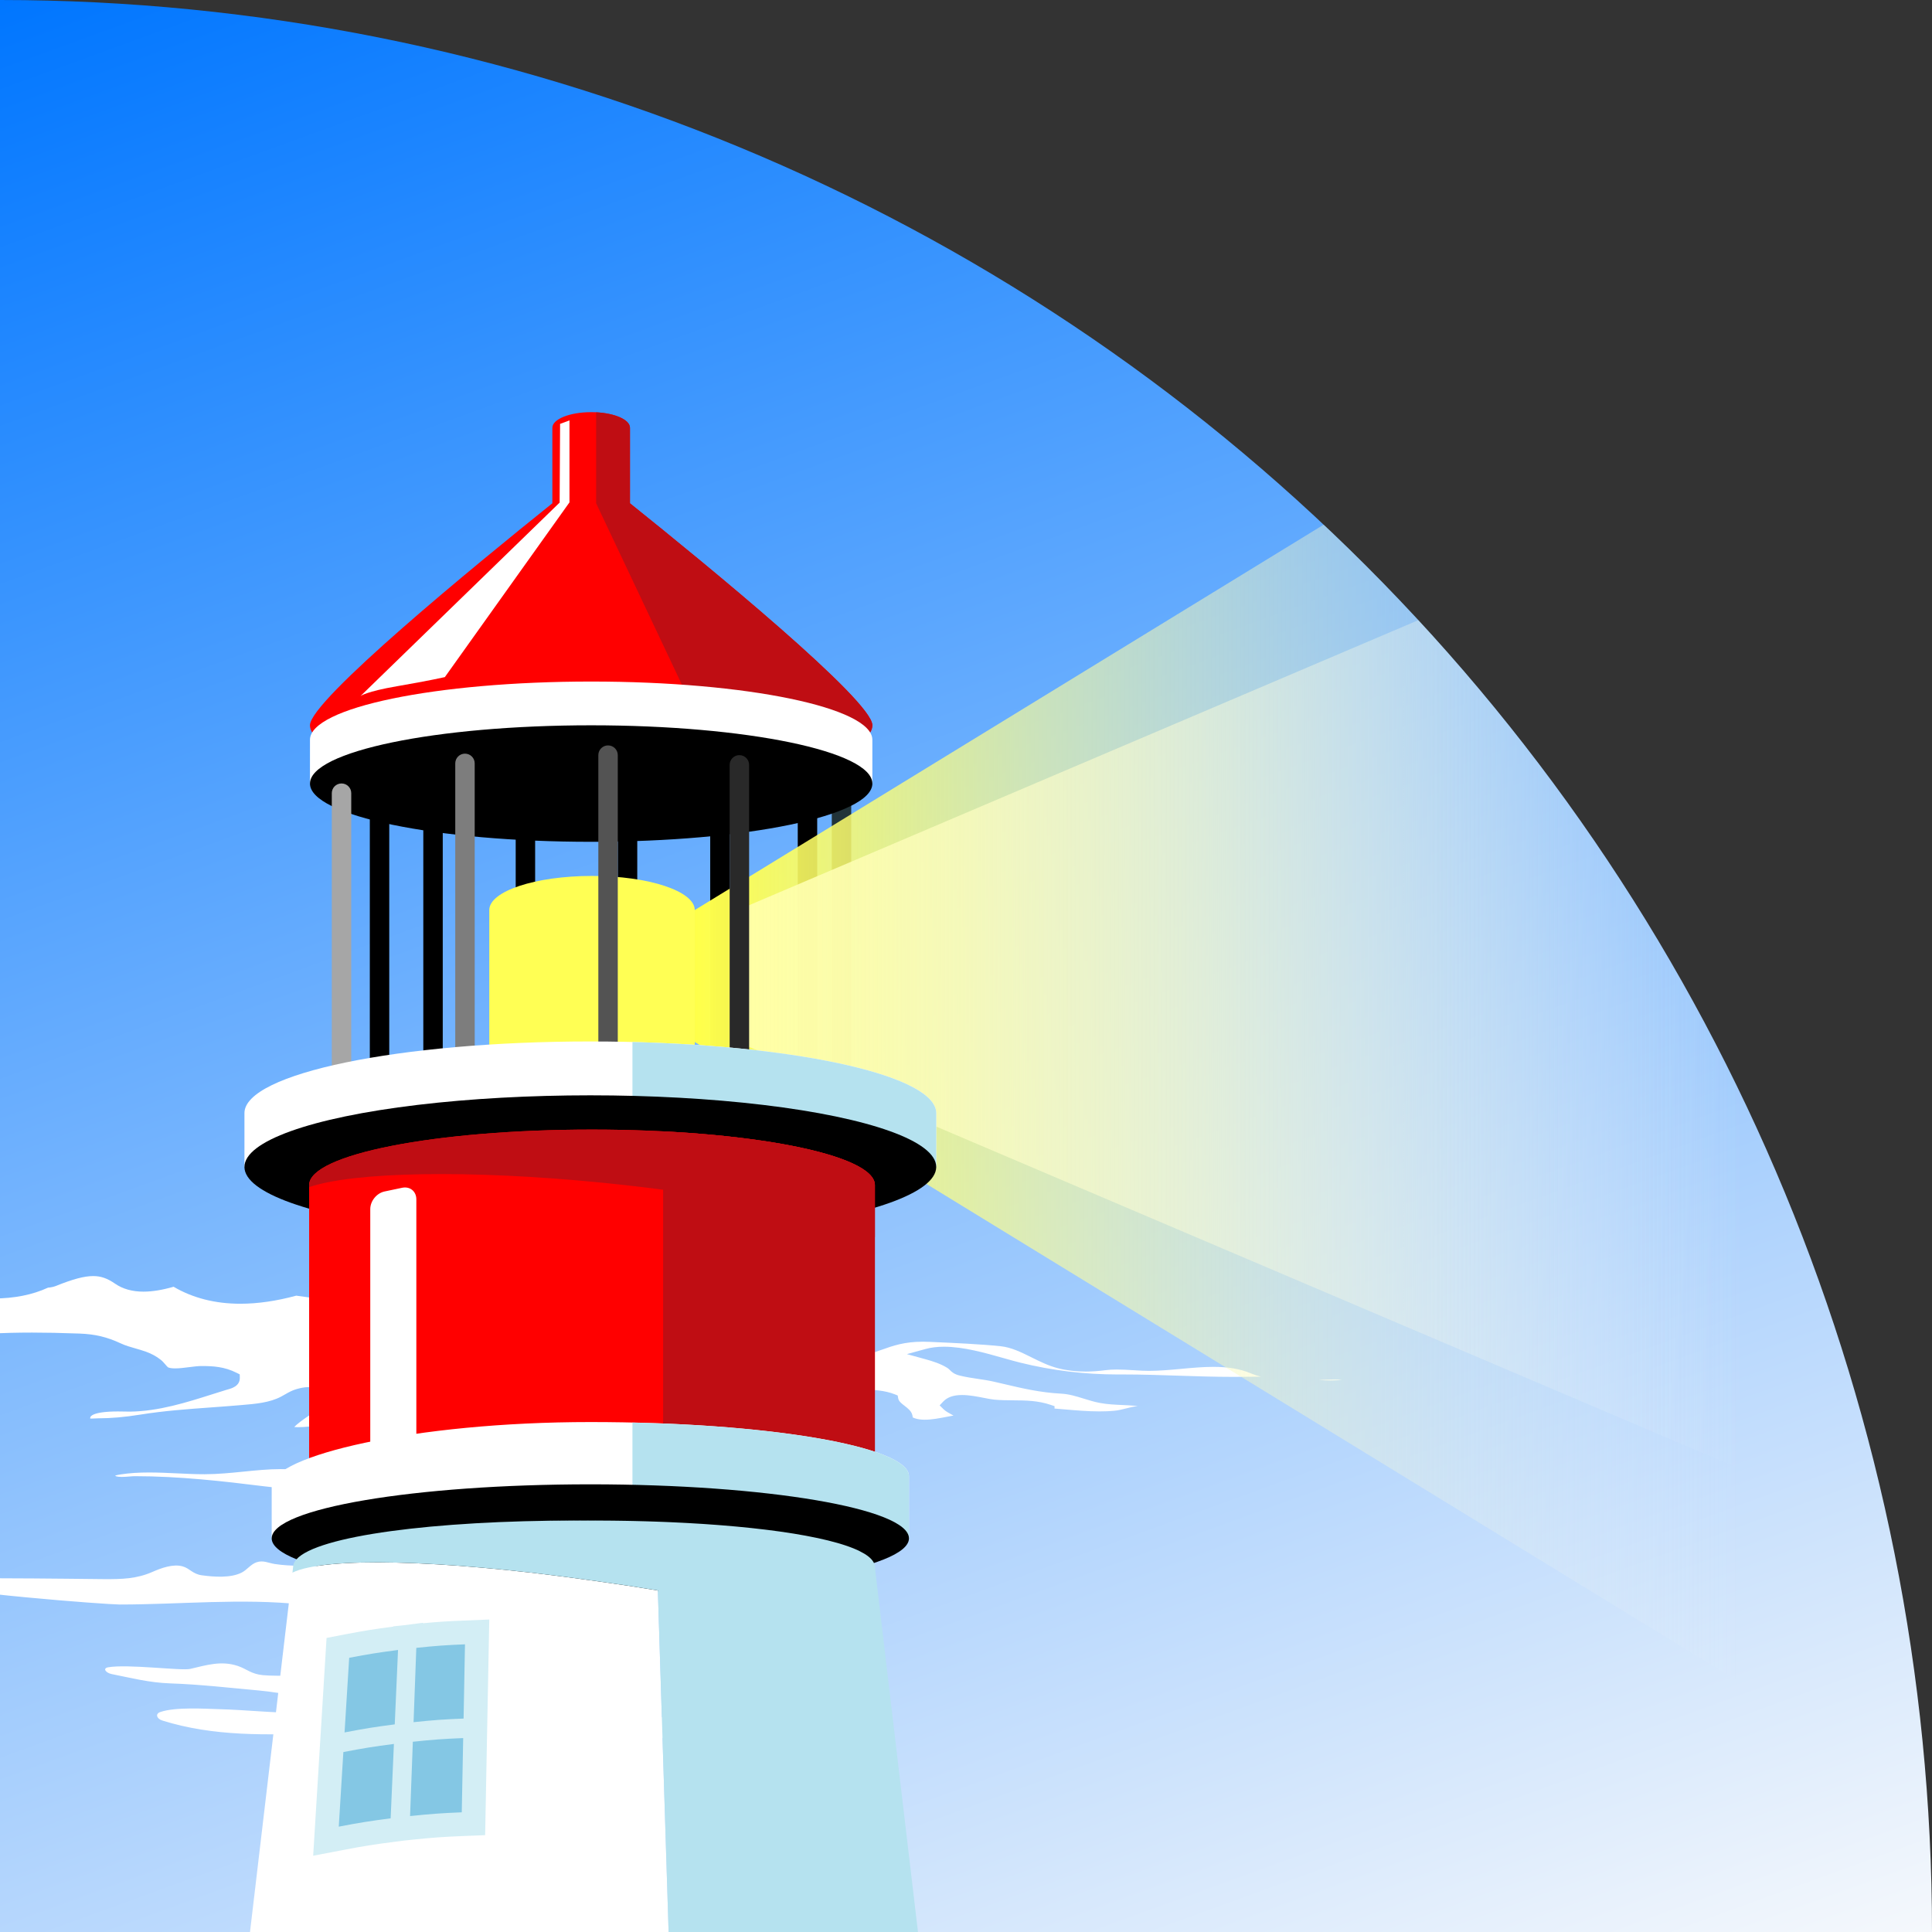 <?xml version="1.0" encoding="utf-8"?>
<!-- Generator: Adobe Illustrator 21.0.0, SVG Export Plug-In . SVG Version: 6.00 Build 0)  -->
<svg version="1.1" id="Layer_1" xmlns="http://www.w3.org/2000/svg" xmlns:xlink="http://www.w3.org/1999/xlink" x="0px" y="0px"
	 viewBox="176.034 184.785 255.118 255.118" enable-background="new 176.034 184.785 255.118 255.118" xml:space="preserve">
<rect x="176.034" y="184.785" width="255.118" height="255.118" fill="#333333" stroke="none"/>
<g>
	<defs>
		<path id="SVGID_1_" d="M176.034,439.903V184.785c67.636,0,132.57,26.897,180.396,74.722s74.722,112.76,74.722,180.396H176.034z"/>
	</defs>
	<clipPath id="SVGID_2_">
		<use xlink:href="#SVGID_1_"  overflow="visible"/>
	</clipPath>
	<linearGradient id="SVGID_3_" gradientUnits="userSpaceOnUse" x1="213.904" y1="171.001" x2="325.74" y2="478.27">
		<stop  offset="0" style="stop-color:#0076FF"/>
		<stop  offset="0.631" style="stop-color:#9ECAFD"/>
		<stop  offset="1" style="stop-color:#F5F8FC"/>
	</linearGradient>
	<path clip-path="url(#SVGID_2_)" fill="url(#SVGID_3_)" d="M176.034,439.903V184.785c67.636,0,132.57,26.897,180.396,74.722
		s74.722,112.76,74.722,180.396H176.034z"/>
	<path clip-path="url(#SVGID_2_)" fill="#FFFFFF" d="M139.545,377.755c-2.276,0.894-4.063,2.217-6.602,2.311
		c-1.578,0.058-3.392-0.053-4.969-0.251c-1.675-0.212-2.513-1.733-3.945-2.452c-2.248-1.131-4.642-0.719-6.992-1.192
		c-0.997-0.201-1.429-0.938-2.198-1.542c-1.042-0.82-2.175-0.771-3.436-0.77c-0.551,0.001-1.137,0.054-1.684,0.002
		c-0.697-0.065-1.393-0.47-2.086-0.486c-1.296-0.031-2.329,1.39-3.636,1.674c-0.842,0.186-1.726-0.005-2.564,0.161
		c-0.863,0.169-1.748,0.482-2.625,0.655c-1.629,0.32-3.221,0.541-4.891,0.539c-2.041-0.004-1.871-1.66-1.828-3.235
		c-1.122-0.574-2.258-0.536-3.409-0.952c-0.714-0.261-1.383-0.608-2.129-0.839c-1.35-0.416-5.085-0.408-5.428-2.349
		c2.058-0.901,4.487-0.428,6.668-0.894c1.253-0.266,3.221-0.685,4.471-0.265c0.555,0.186,1.106,0.707,1.616,1.002
		c0.941,0.547,1.829,0.839,2.887,1.069c2.031,0.444,3.859,0.735,5.951,0.735c2.662,0,5.23,0.444,7.872,0.623
		c2.048,0.139,4.007-0.437,5.998-0.629c1.096-0.107,1.445,0.78,2.485,1.021c1.722,0.402,3.54-0.068,5.141,0.889
		c-0.203,1.059-1.629,0.46-2.254,0.882c2.107,0.779,4.35,0.88,6.588,1.372c3.15,0.694,0.241,0.601,1.308,1.95
		c0.406,0.513,2.308,0.38,2.916,0.338c0.662-0.046,1.151-0.334,1.77-0.481c1.516-0.361,4.754-0.77,5.813,0.638
		c-0.084,0.142-0.188,0.123-0.332,0.155L139.545,377.755z"/>
	<path clip-path="url(#SVGID_2_)" fill="#FFFFFF" d="M243.955,384.396c-0.747,0-1.494-0.02-2.229-0.039
		c-0.122-0.003-0.243-0.006-0.364-0.01c1.242-0.41,2.265-1.139,2.742-2.434l0.201-0.546l-0.496-0.304
		c-0.755-0.462-1.94-0.576-2.892-0.669c-0.184-0.018-0.356-0.034-0.509-0.053c-0.345-0.041-0.727-0.062-1.166-0.062
		c-0.393,0-0.79,0.016-1.184,0.032c-0.369,0.015-0.735,0.029-1.092,0.029c-0.82-0.001-1.617-0.009-2.42-0.018
		c-0.897-0.009-1.801-0.019-2.705-0.019c-2.234,0-3.915,0.06-5.448,0.191c-1.09,0.092-2.169,0.288-3.212,0.478
		c-1.301,0.236-2.646,0.48-3.999,0.518c-0.447,0.012-0.89,0.019-1.332,0.019c-2.184,0-4.436-0.148-6.885-0.454
		c-5.46-0.679-11.28-1.342-17.136-1.342c-0.179,0-0.421,0.02-0.695,0.042c-0.311,0.025-0.669,0.056-1.015,0.056
		c-0.724,0-0.874-0.143-0.875-0.145c0.058-0.085,0.506-0.152,0.698-0.181l0.1-0.016c1.075-0.164,2.278-0.244,3.675-0.244
		c1.214,0,2.461,0.059,3.667,0.115c1.206,0.058,2.452,0.116,3.666,0.116c1.764-0.003,3.476-0.176,5.132-0.343
		c1.623-0.163,3.301-0.333,4.935-0.333c1.147,0,2.178,0.082,3.149,0.251c2.986,0.52,5.742,0.772,8.423,0.772
		c0.523,0,1.047-0.01,1.573-0.03c1.809-0.069,3.625-0.101,5.439-0.132c2.198-0.037,4.471-0.076,6.697-0.186
		c2.025-0.102,4.748-0.996,5.943-2.718l0.351-0.506l-0.451-0.418c-0.473-0.438-1.13-0.498-1.71-0.498
		c-0.135,0-0.729,0.013-0.729,0.013c-0.081,0-0.158-0.001-0.229-0.007c-0.912-0.074-1.827-0.096-2.725-0.104
		c0.074-0.01,0.147-0.021,0.221-0.032c1.97-0.304,3.861-0.958,5.69-1.591c0.649-0.225,1.298-0.449,1.95-0.658
		c1.38-0.442,3.688-1.183,4.11-3.751c0.118-0.715-0.018-1.308-0.402-1.76c-0.642-0.755-1.763-0.843-2.551-0.843
		c-0.388,0-0.771,0.025-1.102,0.047c-2.685,0.177-5.047,1.079-7.699,2.93l-0.127,0.089c-0.956,0.668-1.859,1.299-2.8,1.299
		c-0.287,0-0.566-0.058-0.854-0.176c-0.383-0.156-0.705-0.316-1-0.463c-0.722-0.358-1.403-0.696-2.397-0.696
		c-0.295,0-0.604,0.028-0.941,0.088c-1.667,0.295-3.261,0.847-4.802,1.38c-0.624,0.217-1.249,0.433-1.877,0.632l-0.201,0.063
		c-2.173,0.69-4.225,1.342-6.475,1.343c-0.164,0-0.433,0.021-0.755,0.047c-0.427,0.035-0.959,0.08-1.445,0.08
		c-0.213,0-0.376-0.01-0.501-0.022c0.411-0.451,1.189-0.99,1.741-1.372c0.379-0.263,0.725-0.504,0.97-0.708
		c0.117-0.098,0.235-0.184,0.345-0.265c0.4-0.296,0.854-0.63,0.896-1.21c0.042-0.578-0.383-0.998-0.522-1.137
		c-0.387-0.383-0.919-0.576-1.58-0.576c-0.538,0-1.064,0.126-1.509,0.249c-0.616,0.17-1.096,0.446-1.56,0.713
		c-0.166,0.095-0.334,0.192-0.516,0.288c-1.523,0.807-3.386,0.962-5.187,1.112l-0.401,0.034c-1.259,0.108-2.505,0.199-3.745,0.288
		c-3.017,0.218-6.136,0.443-9.238,0.941c-2.139,0.339-3.855,0.49-5.563,0.491c-0.162,0-0.331,0.01-0.498,0.02
		c-0.136,0.008-0.271,0.016-0.397,0.016c-0.084,0-0.144-0.004-0.185-0.009c0-0.037,0.004-0.087,0.015-0.154
		c0.013-0.079,0.22-0.778,3.659-0.778c0.376,0,0.725,0.008,1.018,0.014c0.222,0.005,0.414,0.009,0.564,0.009
		c3.809-0.051,7.427-1.199,10.925-2.31c0.603-0.19,1.202-0.381,1.8-0.564l0.181-0.052c0.53-0.146,1.632-0.45,1.599-1.574
		l-0.013-0.421l-0.376-0.189c-1.661-0.841-3.164-0.911-4.685-0.911c-0.457,0-1.01,0.071-1.596,0.146
		c-0.636,0.081-1.294,0.166-1.866,0.166c-0.424,0-0.743-0.047-0.947-0.14c-0.059-0.039-0.237-0.245-0.355-0.382
		c-0.184-0.213-0.374-0.433-0.589-0.604c-0.563-0.449-1.222-0.812-1.956-1.076c-0.464-0.167-0.927-0.3-1.388-0.431
		c-0.68-0.194-1.321-0.377-1.958-0.673c-1.809-0.843-3.387-1.218-5.447-1.294c-2.448-0.088-4.438-0.129-6.265-0.129
		c-1.939,0-3.718,0.046-5.439,0.14c-0.753,0.042-1.497,0.118-2.239,0.194c-1.089,0.111-2.117,0.217-3.176,0.217
		c-0.614-0.001-1.318-0.085-2-0.166c-0.442-0.053-0.868-0.104-1.236-0.13l-0.251-0.018l-0.193,0.135
		c-0.372-0.093-0.759-0.141-1.155-0.141c-1.313,0-2.57,0.504-3.785,0.991c-1.129,0.453-2.197,0.88-3.231,0.892
		c-0.822,0.01-1.648,0.018-2.476,0.018c-2.715,0-5.903-0.084-8.957-0.707c-1.796-0.366-3.75-0.536-6.148-0.536
		c-1.501,0-3.027,0.065-4.502,0.13c-1.457,0.063-2.962,0.128-4.426,0.128c-0.921,0-1.75-0.025-2.532-0.077
		c-0.817-0.054-1.621-0.505-2.472-0.983c-0.821-0.461-1.671-0.938-2.623-1.104c-0.559-0.097-1.167-0.144-1.859-0.144
		c-0.806,0-1.622,0.063-2.412,0.125c-0.779,0.061-1.516,0.117-2.232,0.117l-10.393,0.004c-0.574,0-2.099,0-2.605-0.545
		c-0.035-0.037-0.074-0.086-0.106-0.153c0.365-0.052,0.768-0.076,1.228-0.076c0.565,0,1.138,0.036,1.709,0.072
		c0.599,0.038,1.195,0.075,1.781,0.075c0.363,0,0.722-0.014,1.074-0.05c1.812-0.187,3.631-0.211,5.171-0.211
		c0.364,0,0.732-0.009,1.1-0.018c0.358-0.009,0.718-0.017,1.077-0.017c0.323,0,0.646,0.007,0.965,0.027
		c0.221,0.015,0.444,0.056,0.668,0.096c0.341,0.061,0.693,0.123,1.067,0.123c0.157,0,0.313-0.012,0.468-0.037
		c0.706-0.113,1.345-0.438,1.964-0.753c0.496-0.252,0.964-0.49,1.418-0.596c0.624-0.146,1.337-0.213,2.246-0.213
		c0.66,0,1.328,0.035,1.98,0.069c0.502,0.026,0.995,0.052,1.47,0.063c0.759,0.015,1.13,0.192,1.803,0.515
		c0.15,0.072,0.311,0.148,0.486,0.229c1.549,0.704,3.105,0.813,4.424,0.825c0.469,0.005,0.939,0.008,1.412,0.008
		c2.777,0,5-0.104,6.997-0.328c0.107-0.012,0.22-0.017,0.337-0.017c0.278,0,0.578,0.024,0.882,0.048
		c0.353,0.027,0.711,0.055,1.054,0.055c0.479,0,1.182-0.045,1.755-0.431c0.003-0.002,0.006-0.004,0.01-0.007
		c0.993,0.158,1.992,0.238,2.975,0.238c1.764,0,3.537-0.258,5.269-0.765c2.451-0.716,4.819-2.008,7.044-3.843
		c4.606,1.384,8.278,2.029,11.532,2.029c2.721-0.001,5.14-0.481,7.192-1.429c0.4-0.033,0.755-0.11,1.057-0.23
		c2.225-0.9,3.738-1.301,4.911-1.301c1.019,0,1.858,0.292,2.897,1.009c1.006,0.695,2.265,1.048,3.739,1.048
		c1.168-0.001,2.474-0.212,3.981-0.646c2.53,1.489,5.495,2.244,8.82,2.244c2.291,0,4.772-0.359,7.377-1.068
		c1.138,0.162,2.277,0.316,3.417,0.458c0.915,1.258,2.104,2.039,3.457,2.267c1.091,0.186,2.184,0.385,3.279,0.585
		c4.195,0.768,8.533,1.561,12.872,1.561c1.004,0,1.991-0.043,2.933-0.128c3.202-0.288,5.839-0.993,8.057-2.153
		c2.197-0.146,4.752-0.355,7.268-0.777c3.417,1.8,7.335,2.712,11.65,2.712c2.063,0,4.226-0.212,6.43-0.629
		c0.496-0.093,0.99-0.2,1.482-0.316c0.825,0.438,1.854,1.006,2.873,1.658c0.23,0.146,0.472,0.279,0.724,0.396
		c-0.139,0.259-0.293,0.5-0.463,0.719l-0.896,1.085l1.154,0.275c2.249,0.38,5.258,0.765,6.657,0.765c0.099,0,0.19-0.002,0.271-0.006
		c2.796-0.136,4.466-0.73,6.082-1.306c1.567-0.559,3.048-1.086,5.512-1.086c0.269,0,0.548,0.007,0.84,0.02l0.383,0.017
		c2.826,0.126,6.344,0.281,9.024,0.559c1.413,0.146,2.718,0.793,4.098,1.478c1.093,0.542,2.222,1.103,3.446,1.421
		c1.164,0.302,2.37,0.447,3.688,0.447c0.852,0,1.727-0.061,2.678-0.187c0.421-0.055,0.889-0.082,1.432-0.082
		c0.706,0,1.461,0.046,2.191,0.091c0.397,0.025,0.796,0.05,1.191,0.067c0.291,0.013,0.584,0.02,0.88,0.02
		c1.384,0,2.833-0.134,4.233-0.263c1.409-0.13,2.866-0.265,4.264-0.265c1.946,0,3.481,0.259,4.83,0.814
		c0.484,0.199,0.963,0.358,1.437,0.484c-0.559,0.001-1.118,0.007-1.677,0.012c-0.672,0.007-1.344,0.013-2.015,0.013
		c-2.396,0-4.834-0.081-7.191-0.159c-2.371-0.079-4.822-0.161-7.247-0.161l-0.674,0.002c-4.475,0-8.724-0.513-12.988-1.567
		c-0.664-0.164-1.399-0.373-2.18-0.594c-2.486-0.705-5.304-1.504-7.873-1.504c-0.885,0-1.695,0.099-2.407,0.294l-2.488,0.683
		l2.488,0.685c0.847,0.232,1.932,0.569,2.817,1.113c0.165,0.101,0.254,0.189,0.366,0.303c0.311,0.311,0.608,0.563,1.365,0.747
		c0.792,0.192,1.587,0.311,2.356,0.425c0.7,0.104,1.425,0.211,2.129,0.373l1.296,0.302c2.46,0.579,4.784,1.125,7.539,1.272
		c1.06,0.056,2,0.348,2.996,0.657c0.688,0.213,1.399,0.434,2.163,0.576c0.966,0.18,1.99,0.227,2.98,0.272
		c0.524,0.023,1.041,0.047,1.532,0.091c0.152,0.014,0.306,0.027,0.458,0.04c-0.549,0.068-1.06,0.196-1.556,0.32
		c-0.527,0.133-1.026,0.258-1.54,0.304c-0.611,0.057-1.249,0.084-1.951,0.084c-1.553,0-3.153-0.139-4.701-0.272
		c-0.416-0.036-0.83-0.071-1.241-0.104l0.005-0.313l-0.487-0.167c-1.703-0.582-3.358-0.595-4.959-0.606
		c-0.818-0.006-1.665-0.012-2.521-0.093c-0.362-0.035-0.847-0.13-1.358-0.229c-0.908-0.178-1.937-0.379-2.891-0.379
		c-1.123,0-1.936,0.282-2.485,0.862l-0.476,0.502l0.49,0.487c0.3,0.299,0.705,0.517,1.098,0.728
		c0.071,0.038,0.155,0.083,0.243,0.132c-0.291,0.052-0.589,0.109-0.894,0.168c-0.977,0.188-1.986,0.383-2.894,0.383
		c-0.505,0-0.93-0.06-1.299-0.182c-0.237-0.079-0.301-0.132-0.303-0.134c-0.008-0.227-0.068-0.584-0.426-0.965
		c-0.195-0.209-0.425-0.386-0.647-0.556c-0.475-0.363-0.768-0.611-0.837-0.982l-0.071-0.384l-0.363-0.145
		c-1.379-0.549-2.879-0.603-4.33-0.654c-1.773-0.063-3.447-0.123-4.795-1.043c-1.378-0.942-2.571-1.68-4.315-1.884
		c-0.474-0.056-1.416-0.15-2.384-0.15c-1.668,0-2.751,0.274-3.31,0.84c-0.292,0.294-0.443,0.666-0.439,1.075l0.005,0.479
		l0.447,0.173c0.683,0.266,1.447,0.288,2.171,0.288l0.409-0.001c0.353,0,0.697,0.005,1.012,0.042c-0.245,0.07-0.523,0.099-1,0.123
		c-0.225,0.012-0.484,0.03-0.77,0.051c-0.646,0.045-1.452,0.103-2.238,0.103c-1.447,0-2.432-0.193-2.928-0.574
		c-0.466-0.358-0.562-1.35-0.222-2.305l0.814-1.617l-1.727,0.705c-0.113,0.037-0.173,0.058-0.233,0.083
		c-0.75,0.299-1.532,0.534-2.36,0.783c-1.271,0.382-2.586,0.777-3.82,1.445l-0.611,0.331c-1.195,0.649-2.392,1.3-3.61,1.913
		l-0.422,0.207c-1.873,0.91-3.726,1.918-4.002,3.346c-0.104,0.539-0.017,1.014,0.26,1.413c0.591,0.851,1.834,1.059,3.149,1.279
		c0.58,0.097,1.242,0.208,1.752,0.382c-0.22,0.029-0.484,0.047-0.804,0.047c-0.539,0-1.116-0.048-1.625-0.09
		c-0.451-0.037-0.86-0.07-1.182-0.07h-6.9c-0.357,0-0.728-0.022-1.101-0.044c-0.408-0.024-0.819-0.049-1.223-0.049
		c-1.039,0-2.357,0.142-3.345,1.24c-0.928,1.03-1.163,1.728-1.096,3.243l0.029,0.649l0.649,0.027
		c0.311,0.013,0.634,0.081,0.976,0.153c0.437,0.091,0.888,0.186,1.383,0.186c0.176,0,0.354-0.012,0.535-0.04
		c0.614-0.094,1.182-0.242,1.731-0.387c0.819-0.215,1.593-0.417,2.453-0.422c0.233-0.001,0.586-0.034,0.99-0.073
		c0.506-0.05,1.081-0.105,1.578-0.105c0.423,0,0.632,0.042,0.725,0.07c-0.114,0.245-0.23,0.609-0.101,1.066
		c0.131,0.458,0.563,1.228,1.986,1.228c0.863,0,1.88-0.27,2.697-0.486c0.406-0.107,0.867-0.229,1.034-0.235
		c0.412-0.014,0.825-0.019,1.239-0.019c0.44,0,0.882,0.006,1.321,0.011c0,0,0.393,0.005,0.397,0.005
		c0.268,0,0.528-0.014,0.815-0.029c0.33-0.017,0.697-0.037,1.056-0.037c0.859,0,1.109,0.123,1.165,0.161
		c0.124,0.082,0.124,0.082,0.172,0.246c0.07,0.239,0.175,0.6,0.605,0.994c0.177,0.161,0.396,0.291,0.672,0.391l-5.296-0.004
		l-2.932,0.004c-1.008,0-1.992-0.075-2.943-0.149c-0.966-0.074-1.964-0.151-2.953-0.151c-1.562,0-2.844,0.193-4.037,0.61
		C247.585,384.316,245.537,384.396,243.955,384.396z M275.575,384.161c-0.255,0-0.522-0.026-0.741-0.047l-0.17-0.016
		c-0.568-0.049-1.129-0.19-1.723-0.339c-0.178-0.045-0.358-0.09-0.541-0.133c0.11,0.005,0.233,0.01,0.366,0.015
		c0.657,0.025,2.26,0.087,2.854,0.52C275.605,384.161,275.59,384.161,275.575,384.161z M351.747,367.074
		c-0.524,0-1.057-0.023-1.564-0.06c0.023-0.001,0.047-0.002,0.07-0.003c0.645-0.028,1.302-0.058,1.953-0.058
		c0.377,0,0.728,0.011,1.056,0.032C352.86,367.04,352.363,367.074,351.747,367.074L351.747,367.074z"/>
	<path clip-path="url(#SVGID_2_)" fill="#FFFFFF" d="M259.973,401.363c-1.52-0.108-10.182-0.19-11.638,0.202
		c-2.18,0.589-4.557,0.539-6.801,0.482c-3.717-0.093-7.424-2.029-11.069-2.79c-2.435-0.509-4.758-1.237-7.188-1.626
		c-2.441-0.393-4.875-0.715-7.352-0.977c-8.007-0.846-16.077,0.005-24.095,0.005c-1.61,0-22.479-1.531-27.391-3.076
		c-2.114-0.664,23.766-0.281,25.346-0.276c2.331,0.009,4.281-0.027,6.393-0.96c1.129-0.497,2.719-1.091,3.997-0.717
		c0.925,0.269,1.315,1.009,2.511,1.17c1.593,0.218,3.802,0.381,5.25-0.351c0.734-0.371,1.201-1.107,1.982-1.37
		c0.879-0.296,1.537,0.096,2.398,0.231c2.175,0.341,4.645,0.203,6.839,0.317c3.01,0.154,5.534-0.046,8.452-0.569
		c1.546-0.278,3.93-0.541,2.12,1.386c-0.338,0.359-0.905,0.331-0.807,0.982c0.137,0.91,2.953,0.961,3.713,1.025
		c1.124,0.091,7.231,0.356,5.189,2.158c-0.383,0.337-2.078,0.167-2.55,0.171c-1.339,0.009-2.536-0.003-3.828,0.383
		c0.011,0.058,0.017,0.257,0.011,0.318c2.395,0.357,4.887,0.475,7.253,0.999c0.869,0.192,1.488,0.792,2.345,1
		c1.602,0.389,3.496-0.037,5.14,0.106c1.198,0.106,2.341,0.174,3.543,0.187c1.292,0.013,9.708,0.834,11.014,0.833L259.973,401.363z"
		/>
	<path clip-path="url(#SVGID_2_)" fill="#FFFFFF" d="M228.516,409.501c-2.878,0.033-5.951-0.106-8.835-0.243
		c-3.107-0.147-6.252-0.951-9.451-1.245c-3.956-0.36-7.714-0.8-11.739-0.94c-2.781-0.097-5.154-0.723-7.701-1.227
		c-0.766-0.15-1.249-0.762-0.479-0.896c2.571-0.453,9.676,0.479,10.839,0.213c2.06-0.47,4.046-1.134,6.267-0.398
		c1.175,0.388,1.765,1.069,3.319,1.221c1.099,0.108,2.274,0.049,3.383,0.115c1.234,0.075,2.614-0.034,3.825,0.138
		c1.267,0.18,1.96,0.782,3.11,1.14c2.502,0.783,6.152,0.301,8.86,0.301c2.606,0.002,4.939,0.364,7.298,0.849
		c1.788,0.368,3.326-0.144,5.021-0.313c0.785-0.081,1.512,0.443,2.038,0.865c0.429,0.345,0.98,0.658,1.283,1.021
		c0.875,1.057,0.576,1.407,2.859,1.581c3.321,0.253,6.689-0.146,9.979-0.248c2.217-0.069,4.456-0.008,6.639,0.246
		c1.807,0.21,4.564,0.081,3,1.55c-1.967,1.846-7.16,0.74-10.001,0.633c-3.411-0.13-6.596,0.202-9.897,0.247
		c-2.061,0.026-2.779-0.969-4.633-1.438c-1.559-0.396-3.425-0.512-5.066-0.505c-3.787,0.02-8.159,0.03-11.753,0.792
		c-2.58,0.55-5.408,0.557-8.089,0.664c-7.357,0.297-14.366,0.469-21.122-1.645c-0.726-0.225-0.986-0.872-0.274-1.121
		c1.984-0.692,5.965-0.427,7.548-0.388c4.045,0.101,8.278,0.62,12.325,0.486c2.744-0.092,5.411-0.365,8.205-0.365
		c0.653,0,3.572,0.345,3.856-0.361c0.246-0.61-0.999-0.755-1.465-0.61L228.516,409.501z"/>
	<path clip-path="url(#SVGID_2_)" d="M271.1,335.393c-0.709,0-1.284-0.575-1.284-1.284V290.28c0-0.711,0.575-1.283,1.284-1.283
		c0.709,0,1.284,0.572,1.284,1.283v43.829C272.386,334.818,271.81,335.393,271.1,335.393L271.1,335.393z"/>
	<path clip-path="url(#SVGID_2_)" fill="#213339" d="M287.154,334.751c-0.709,0-1.285-0.576-1.285-1.283v-43.829
		c0-0.711,0.575-1.287,1.285-1.287c0.71,0,1.284,0.576,1.284,1.287v43.829C288.438,334.175,287.864,334.751,287.154,334.751
		L287.154,334.751z"/>
	<path clip-path="url(#SVGID_2_)" d="M282.659,335.393c-0.71,0-1.283-0.575-1.283-1.284V290.28c0-0.711,0.573-1.283,1.283-1.283
		s1.285,0.572,1.285,1.283v43.829C283.943,334.818,283.369,335.393,282.659,335.393L282.659,335.393z"/>
	<linearGradient id="SVGID_4_" gradientUnits="userSpaceOnUse" x1="267.776" y1="313.668" x2="406.557" y2="313.668">
		<stop  offset="0" style="stop-color:#FFFF49"/>
		<stop  offset="0.114" style="stop-color:#FDFE67;stop-opacity:0.886"/>
		<stop  offset="0.334" style="stop-color:#FAFC9C;stop-opacity:0.666"/>
		<stop  offset="0.541" style="stop-color:#F8FAC5;stop-opacity:0.459"/>
		<stop  offset="0.727" style="stop-color:#F6F9E3;stop-opacity:0.273"/>
		<stop  offset="0.886" style="stop-color:#F5F8F6;stop-opacity:0.114"/>
		<stop  offset="1" style="stop-color:#F5F8FC;stop-opacity:0"/>
	</linearGradient>
	<polygon clip-path="url(#SVGID_2_)" fill="url(#SVGID_4_)" points="406.557,407.42 267.776,322.381 267.776,304.956 
		406.557,219.916 	"/>
	<linearGradient id="SVGID_5_" gradientUnits="userSpaceOnUse" x1="273.446" y1="313.668" x2="406.557" y2="313.668">
		<stop  offset="0" style="stop-color:#FFFFA4"/>
		<stop  offset="0.271" style="stop-color:#FBFCC6;stop-opacity:0.729"/>
		<stop  offset="0.566" style="stop-color:#F8FAE3;stop-opacity:0.434"/>
		<stop  offset="0.819" style="stop-color:#F6F9F6;stop-opacity:0.181"/>
		<stop  offset="1" style="stop-color:#F5F8FC;stop-opacity:0"/>
	</linearGradient>
	<polygon clip-path="url(#SVGID_2_)" fill="url(#SVGID_5_)" points="406.557,379.073 273.446,322.381 273.446,304.956 
		406.557,248.263 	"/>
	<path clip-path="url(#SVGID_2_)" fill="#FF0000" d="M259.22,251.243v-9.975c0-1.135-2.294-2.059-5.124-2.059
		c-2.83,0-5.124,0.924-5.124,2.059v9.975c-10.186,8.167-32.007,26.046-32.007,29.304c0,4.247,16.625,7.692,37.131,7.692
		c20.507,0,37.131-3.445,37.131-7.692C291.227,277.289,269.405,259.41,259.22,251.243z"/>
	<path clip-path="url(#SVGID_2_)" fill="#BF0D13" d="M259.22,251.243v-9.975c0-1.046-1.949-1.909-4.467-2.038v12.013l15.184,32.117
		c0,0-1.339,4.571-18.062,4.863c0.734,0.011,1.475,0.016,2.221,0.016c20.507,0,37.131-3.445,37.131-7.692
		C291.227,277.289,269.405,259.41,259.22,251.243z"/>
	<path clip-path="url(#SVGID_2_)" d="M245.416,335.393c-0.709,0-1.285-0.575-1.285-1.284V290.28c0-0.711,0.576-1.283,1.285-1.283
		s1.282,0.572,1.282,1.283v43.829C246.698,334.818,246.125,335.393,245.416,335.393L245.416,335.393z"/>
	<path clip-path="url(#SVGID_2_)" d="M258.9,335.393c-0.71,0-1.284-0.575-1.284-1.284V290.28c0-0.711,0.574-1.283,1.284-1.283
		c0.709,0,1.284,0.572,1.284,1.283v43.829C260.184,334.818,259.609,335.393,258.9,335.393L258.9,335.393z"/>
	<path clip-path="url(#SVGID_2_)" fill="#FFFF54" d="M254.209,300.451c-7.493,0-13.567,2.018-13.567,4.505v24.616
		c0,2.487,6.074,4.505,13.567,4.505s13.567-2.018,13.567-4.505v-24.616C267.776,302.469,261.702,300.451,254.209,300.451z"/>
	<path clip-path="url(#SVGID_2_)" d="M226.15,335.393c-0.709,0-1.282-0.575-1.282-1.284V290.28c0-0.711,0.573-1.283,1.282-1.283
		c0.709,0,1.285,0.572,1.285,1.283v43.829C227.435,334.818,226.859,335.393,226.15,335.393L226.15,335.393z"/>
	<path clip-path="url(#SVGID_2_)" d="M233.215,335.393c-0.709,0-1.284-0.575-1.284-1.284V290.28c0-0.711,0.575-1.283,1.284-1.283
		c0.709,0,1.284,0.572,1.284,1.283v43.829C234.499,334.818,233.924,335.393,233.215,335.393L233.215,335.393z"/>
	<path clip-path="url(#SVGID_2_)" fill="#FFFFFF" d="M291.227,282.473c0-4.248-16.624-7.691-37.131-7.691
		s-37.131,3.443-37.131,7.691v5.778l16.17,0.569c5.966,0.847,13.182,1.343,20.961,1.343c7.778,0,14.995-0.496,20.961-1.343
		l16.17-0.569V282.473z"/>
	<ellipse clip-path="url(#SVGID_2_)" cx="254.097" cy="288.252" rx="37.131" ry="7.692"/>
	<path clip-path="url(#SVGID_2_)" fill="#A6A6A6" d="M221.132,334.638c-0.71,0-1.285-0.576-1.285-1.283v-43.833
		c0-0.708,0.575-1.283,1.285-1.283c0.708,0,1.284,0.575,1.284,1.283v43.832C222.416,334.061,221.841,334.638,221.132,334.638
		L221.132,334.638z"/>
	<path clip-path="url(#SVGID_2_)" fill="#7D7D7D" d="M237.434,330.701c-0.71,0-1.284-0.575-1.284-1.283v-43.829
		c0-0.711,0.574-1.286,1.284-1.286c0.71,0,1.284,0.575,1.284,1.286v43.829C238.719,330.126,238.144,330.701,237.434,330.701
		L237.434,330.701z"/>
	<path clip-path="url(#SVGID_2_)" fill="#535353" d="M256.326,329.614c-0.708,0-1.283-0.575-1.283-1.283v-43.832
		c0-0.71,0.574-1.284,1.283-1.284c0.709,0,1.285,0.574,1.285,1.284v43.832C257.61,329.039,257.035,329.614,256.326,329.614
		L256.326,329.614z"/>
	<path clip-path="url(#SVGID_2_)" fill="#292929" d="M273.67,330.899c-0.709,0-1.285-0.576-1.285-1.285v-43.832
		c0-0.706,0.575-1.283,1.285-1.283c0.708,0,1.283,0.577,1.283,1.283v43.832C274.953,330.323,274.379,330.899,273.67,330.899
		L273.67,330.899z"/>
	<path clip-path="url(#SVGID_2_)" fill="#FFFFFF" d="M299.661,331.769c0-5.223-20.448-9.46-45.674-9.46
		c-25.227,0-45.674,4.237-45.674,9.46v7.11l19.891,0.699c7.34,1.041,16.216,1.652,25.784,1.652c9.568,0,18.444-0.611,25.783-1.652
		l19.891-0.699L299.661,331.769L299.661,331.769z"/>
	<path clip-path="url(#SVGID_2_)" fill="#B5E2EF" d="M259.547,322.381v18.775c7.436-0.19,14.331-0.741,20.224-1.577l19.891-0.699
		v-7.11C299.661,326.934,282.147,322.95,259.547,322.381z"/>
	<ellipse clip-path="url(#SVGID_2_)" cx="253.986" cy="338.88" rx="45.674" ry="9.459"/>
	<path clip-path="url(#SVGID_2_)" fill="#FF0000" d="M254.209,333.944c-20.63,0-37.354,3.275-37.354,7.319v39.991
		c0,4.041,16.724,7.318,37.354,7.318c20.629,0,37.353-3.277,37.353-7.318v-39.991C291.561,337.22,274.838,333.944,254.209,333.944z"
		/>
	<path clip-path="url(#SVGID_2_)" fill="#FFFFFF" d="M229.085,378.406h-2.232c-1.063,0-1.926-0.862-1.926-1.926v-32.037
		c0-1.065,0.843-2.104,1.885-2.325l2.314-0.487c1.041-0.221,1.885,0.463,1.885,1.526v33.323
		C231.012,377.544,230.148,378.406,229.085,378.406z"/>
	<path clip-path="url(#SVGID_2_)" fill="#BF0D13" d="M263.599,334.177v54.162c16.084-0.814,27.962-3.678,27.962-7.084v-39.991
		C291.561,337.855,279.683,334.994,263.599,334.177z"/>
	<path clip-path="url(#SVGID_2_)" fill="#BF0D13" d="M255.723,340.976c15.698,1.57,29.193,4.372,35.839,7.168v-6.881
		c0-4.044-16.724-7.319-37.353-7.319c-20.63,0-37.354,3.275-37.354,7.319v0.284C222.691,339.535,237.959,339.201,255.723,340.976z"
		/>
	<path clip-path="url(#SVGID_2_)" fill="#FFFFFF" d="M296.061,379.7c0-3.94-18.837-7.135-42.075-7.135
		c-23.239,0-42.075,4.479-42.075,8.42v6.938l18.323,0.525c6.76,0.787,14.937,1.246,23.752,1.246c8.813,0,16.991-0.459,23.751-1.246
		l18.323-0.525L296.061,379.7L296.061,379.7z"/>
	<path clip-path="url(#SVGID_2_)" fill="#B5E2EF" d="M259.547,372.631v16.999c6.685-0.149,12.88-0.561,18.191-1.182l18.323-0.525
		V379.7C296.061,376.081,280.155,373.091,259.547,372.631z"/>
	<path clip-path="url(#SVGID_2_)" d="M296.061,387.923c0,3.938-18.837,7.133-42.075,7.133c-23.239,0-42.075-3.195-42.075-7.133
		c0-3.942,18.837-7.135,42.075-7.135C277.224,380.788,296.061,383.98,296.061,387.923z"/>
	<path clip-path="url(#SVGID_2_)" fill="#FFFFFF" d="M249.933,251.152l0.06-10.394l1.24-0.46v10.823l-16.458,23.076
		c0,0-2.097,0.479-6.26,1.193c-4.164,0.714-4.878,1.31-4.878,1.31L249.933,251.152z"/>
	<g clip-path="url(#SVGID_2_)">
		<polygon fill="#FFFFFF" points="297.855,445.006 297.855,445.006 292.991,403.824 292.991,403.824 		"/>
		<polygon fill="#FFFFFF" points="297.855,445.006 292.991,403.824 292.991,403.824 297.854,445.006 		"/>
		<polygon fill="#FFFFFF" points="214.652,392.445 214.652,392.445 208.52,444.353 208.522,444.353 		"/>
		<polygon fill="#FFFFFF" points="214.738,391.718 214.697,392.068 214.697,392.064 		"/>
		<polygon fill="#FFFFFF" points="214.652,392.445 214.652,392.445 208.522,444.353 208.522,444.353 		"/>
		<polygon fill="#FFFFFF" points="214.697,392.064 214.738,391.718 214.697,392.064 		"/>
		<path fill="#FFFFFF" d="M291.477,391.295c0.014,0.034,0.029,0.069,0.038,0.104C291.507,391.363,291.49,391.329,291.477,391.295z"
			/>
		<path fill="#FFFFFF" d="M280.893,387.311c0.503,0.082,0.989,0.167,1.461,0.254C281.881,387.478,281.396,387.393,280.893,387.311z"
			/>
		<path fill="#FFFFFF" d="M291.313,390.965c0.026,0.039,0.052,0.079,0.074,0.119C291.365,391.044,291.338,391.005,291.313,390.965z"
			/>
		<path fill="#FFFFFF" d="M277.444,386.82c0.511,0.064,1.012,0.13,1.501,0.198C278.456,386.949,277.955,386.883,277.444,386.82z"/>
		<polygon fill="#FFFFFF" points="292.991,403.824 292.991,403.824 297.854,445.006 297.854,445.006 		"/>
		<path fill="#FFFFFF" d="M275.503,386.593c0.516,0.056,1.023,0.114,1.52,0.174C276.526,386.708,276.02,386.649,275.503,386.593z"/>
		<path fill="#FFFFFF" d="M279.134,387.043c0.576,0.082,1.137,0.167,1.68,0.254C280.27,387.21,279.71,387.125,279.134,387.043z"/>
		<path fill="#FFFFFF" d="M291.067,390.654c0.038,0.04,0.073,0.081,0.107,0.121C291.141,390.735,291.105,390.694,291.067,390.654z"
			/>
		<path fill="#FFFFFF" d="M289.528,389.607c0.206,0.101,0.397,0.204,0.573,0.309C289.925,389.811,289.734,389.708,289.528,389.607z"
			/>
		<path fill="#FFFFFF" d="M286.877,388.611c0.145,0.043,0.286,0.087,0.425,0.131C287.163,388.698,287.022,388.654,286.877,388.611z"
			/>
		<path fill="#FFFFFF" d="M289.082,389.399c0.086,0.037,0.173,0.074,0.255,0.112C289.256,389.473,289.167,389.437,289.082,389.399z"
			/>
		<path fill="#FFFFFF" d="M288.401,389.122c0.109,0.041,0.217,0.082,0.321,0.124C288.619,389.204,288.51,389.163,288.401,389.122z"
			/>
		<path fill="#FFFFFF" d="M282.574,387.605c1.01,0.189,1.951,0.39,2.811,0.602C284.525,387.996,283.585,387.795,282.574,387.605z"/>
		<path fill="#FFFFFF" d="M290.344,390.061c0.054,0.036,0.103,0.072,0.152,0.108C290.446,390.133,290.399,390.097,290.344,390.061z"
			/>
		<path fill="#FFFFFF" d="M290.745,390.354c0.047,0.039,0.091,0.078,0.134,0.117C290.835,390.432,290.792,390.393,290.745,390.354z"
			/>
		<path fill="#FFFFFF" d="M273.382,386.38c0.622,0.058,1.234,0.118,1.832,0.182C274.616,386.498,274.005,386.437,273.382,386.38z"/>
		<path fill="#FFFFFF" d="M287.669,388.861c0.128,0.043,0.253,0.086,0.375,0.129C287.922,388.946,287.796,388.903,287.669,388.861z"
			/>
		<path fill="#FFFFFF" d="M285.412,388.215c0.414,0.103,0.808,0.208,1.185,0.316C286.22,388.423,285.827,388.318,285.412,388.215z"
			/>
		<path fill="#FFFFFF" d="M251.155,441.317c4.487,0,8.899,0.096,13.221,0.277l-1.473-46.788c-2.584-0.432-5.262-0.842-8.013-1.223
			c-0.37-0.049-0.734-0.098-1.102-0.149c-0.366-0.05-0.731-0.103-1.101-0.153c-18.289-2.526-33.727-2.938-38.035-0.836l-6.13,51.907
			C221.341,442.412,235.822,441.317,251.155,441.317z"/>
		<path fill="#FFFFFF" d="M264.775,385.803c0.421,0.019,0.838,0.039,1.252,0.06C265.613,385.842,265.196,385.822,264.775,385.803z"
			/>
		<path fill="#FFFFFF" d="M266.861,385.905c0.65,0.036,1.293,0.073,1.926,0.114C268.154,385.979,267.511,385.941,266.861,385.905z"
			/>
		<path fill="#FFFFFF" d="M262.481,385.714c0.456,0.016,0.911,0.031,1.361,0.05C263.392,385.745,262.937,385.729,262.481,385.714z"
			/>
		<path fill="#FFFFFF" d="M254.974,385.578c0.467,0.001,0.932,0.003,1.395,0.007C255.907,385.581,255.441,385.579,254.974,385.578z"
			/>
		<path fill="#FFFFFF" d="M257.461,385.597c0.399,0.005,0.797,0.011,1.192,0.018C258.257,385.608,257.86,385.602,257.461,385.597z"
			/>
		<path fill="#FFFFFF" d="M259.695,385.635c0.53,0.012,1.054,0.026,1.576,0.04C260.749,385.66,260.224,385.647,259.695,385.635z"/>
		<path fill="#FFFFFF" d="M214.739,391.717c0-0.345,0.147-0.679,0.43-1.002c-0.284,0.323-0.431,0.658-0.431,1.003l-0.041,0.346
			L214.739,391.717z"/>
		<path fill="#FFFFFF" d="M269.308,386.056c0.501,0.034,0.997,0.069,1.486,0.107C270.305,386.125,269.809,386.09,269.308,386.056z"
			/>
		<path fill="#FFFFFF" d="M271.464,386.215c0.474,0.038,0.942,0.078,1.403,0.119C272.405,386.293,271.938,386.253,271.464,386.215z"
			/>
		<path fill="#B5E2EF" d="M272.867,386.334c0.171,0.015,0.345,0.03,0.515,0.046C273.213,386.364,273.039,386.349,272.867,386.334z"
			/>
		<path fill="#B5E2EF" d="M286.817,388.593c-0.05-0.015-0.102-0.029-0.152-0.044c-0.021-0.006-0.046-0.012-0.068-0.018
			c0.093,0.027,0.189,0.053,0.28,0.08C286.857,388.605,286.838,388.599,286.817,388.593z"/>
		<path fill="#B5E2EF" d="M268.787,386.02c0.176,0.011,0.347,0.024,0.521,0.036C269.134,386.044,268.963,386.031,268.787,386.02z"/>
		<polygon fill="#B5E2EF" points="214.651,392.446 214.652,392.446 214.697,392.068 		"/>
		<path fill="#B5E2EF" d="M258.652,385.615c0.348,0.006,0.697,0.012,1.042,0.02C259.349,385.627,259.001,385.621,258.652,385.615z"
			/>
		<path fill="#B5E2EF" d="M287.603,388.838c-0.071-0.023-0.144-0.047-0.217-0.07c-0.027-0.009-0.057-0.017-0.084-0.026
			c0.125,0.039,0.247,0.079,0.367,0.119C287.646,388.853,287.626,388.846,287.603,388.838z"/>
		<path fill="#B5E2EF" d="M275.214,386.561c0.098,0.01,0.192,0.022,0.29,0.032C275.406,386.583,275.312,386.572,275.214,386.561z"/>
		<path fill="#B5E2EF" d="M256.369,385.585c0.366,0.003,0.729,0.008,1.092,0.012C257.098,385.592,256.735,385.588,256.369,385.585z"
			/>
		<path fill="#B5E2EF" d="M263.842,385.763c0.313,0.013,0.623,0.026,0.933,0.04C264.465,385.789,264.155,385.776,263.842,385.763z"
			/>
		<path fill="#B5E2EF" d="M266.027,385.863c0.279,0.014,0.558,0.028,0.834,0.043C266.585,385.89,266.306,385.877,266.027,385.863z"
			/>
		<path fill="#B5E2EF" d="M278.944,387.018c0.063,0.009,0.127,0.017,0.189,0.026C279.071,387.035,279.007,387.026,278.944,387.018z"
			/>
		<path fill="#B5E2EF" d="M280.814,387.298c0.027,0.004,0.053,0.009,0.079,0.013C280.866,387.307,280.841,387.302,280.814,387.298z"
			/>
		<path fill="#B5E2EF" d="M270.794,386.162c0.225,0.017,0.448,0.035,0.67,0.053C271.242,386.197,271.019,386.179,270.794,386.162z"
			/>
		<path fill="#B5E2EF" d="M277.023,386.768c0.141,0.017,0.281,0.034,0.42,0.052C277.304,386.802,277.164,386.785,277.023,386.768z"
			/>
		<path fill="#B5E2EF" d="M285.384,388.208c0.01,0.002,0.018,0.005,0.028,0.007C285.403,388.213,285.394,388.21,285.384,388.208z"/>
		<path fill="#B5E2EF" d="M261.271,385.675c0.406,0.012,0.809,0.025,1.21,0.038C262.079,385.7,261.677,385.687,261.271,385.675z"/>
		<path fill="#B5E2EF" d="M282.354,387.565c0.074,0.013,0.147,0.027,0.22,0.041C282.501,387.592,282.428,387.578,282.354,387.565z"
			/>
		<path fill="#B5E2EF" d="M291.469,391.271c-0.023-0.06-0.046-0.12-0.077-0.179c-0.001-0.003-0.003-0.005-0.005-0.008
			c0.038,0.07,0.066,0.14,0.091,0.211C291.474,391.287,291.472,391.279,291.469,391.271z"/>
		<path fill="#B5E2EF" d="M291.302,390.948c-0.036-0.054-0.074-0.108-0.117-0.161c-0.003-0.004-0.007-0.008-0.01-0.012
			c0.052,0.063,0.097,0.126,0.138,0.19C291.309,390.96,291.306,390.954,291.302,390.948z"/>
		<path fill="#B5E2EF" d="M292.991,403.824C292.991,403.824,292.992,403.825,292.991,403.824l-1.429-12.107
			c0-0.02-0.007-0.039-0.008-0.059c-0.004-0.086-0.014-0.17-0.036-0.255c0-0.002-0.001-0.003-0.002-0.005
			c0.028,0.106,0.045,0.212,0.045,0.32L292.991,403.824z"/>
		<path fill="#B5E2EF" d="M291.055,390.64c-0.048-0.051-0.101-0.101-0.155-0.151c-0.007-0.006-0.014-0.012-0.021-0.018
			c0.067,0.061,0.131,0.122,0.189,0.183C291.063,390.649,291.06,390.645,291.055,390.64z"/>
		<path fill="#B5E2EF" d="M253.149,385.579c0.353,0,0.703-0.004,1.06-0.004c0.257,0,0.51,0.002,0.766,0.003
			c-0.256-0.001-0.508-0.004-0.765-0.004c-0.357,0-0.707,0.004-1.06,0.004c-0.353,0-0.704-0.004-1.059-0.004
			c-18.696,0-34.184,2.021-36.922,5.141c2.741-3.119,18.227-5.14,36.921-5.14C252.445,385.575,252.797,385.579,253.149,385.579z"/>
		<path fill="#B5E2EF" d="M290.73,390.341c-0.059-0.047-0.124-0.094-0.189-0.141c-0.015-0.011-0.03-0.021-0.045-0.032
			c0.087,0.061,0.172,0.123,0.248,0.185C290.74,390.35,290.736,390.346,290.73,390.341z"/>
		<path fill="#B5E2EF" d="M288.322,389.091c-0.074-0.028-0.148-0.056-0.225-0.083c-0.017-0.006-0.036-0.012-0.053-0.018
			c0.123,0.044,0.241,0.088,0.358,0.132C288.374,389.112,288.349,389.101,288.322,389.091z"/>
		<path fill="#B5E2EF" d="M288.967,389.349c-0.069-0.03-0.136-0.059-0.208-0.089c-0.012-0.005-0.025-0.009-0.036-0.014
			c0.125,0.051,0.243,0.102,0.36,0.153C289.043,389.382,289.006,389.365,288.967,389.349z"/>
		<path fill="#B5E2EF" d="M290.329,390.051c-0.063-0.041-0.134-0.081-0.201-0.121c-0.008-0.005-0.019-0.01-0.027-0.015
			c0.082,0.049,0.168,0.097,0.243,0.146C290.339,390.058,290.335,390.054,290.329,390.051z"/>
		<path fill="#B5E2EF" d="M289.488,389.585c-0.043-0.021-0.082-0.042-0.126-0.063c-0.008-0.004-0.017-0.007-0.025-0.011
			c0.068,0.031,0.126,0.064,0.191,0.096C289.514,389.6,289.503,389.592,289.488,389.585z"/>
		<polygon fill="#B5E2EF" points="292.991,403.824 292.991,403.824 291.561,391.718 		"/>
		<polygon fill="#B5E2EF" points="291.561,391.718 292.991,403.824 292.991,403.824 		"/>
		<polygon fill="#B5E2EF" points="214.697,392.064 214.697,392.068 214.652,392.445 214.652,392.445 		"/>
		<polygon fill="#B5E2EF" points="214.697,392.064 214.697,392.064 214.652,392.445 214.652,392.445 		"/>
		<path fill="#B5E2EF" d="M214.697,392.064l-0.045,0.381c4.308-2.102,19.746-1.69,38.035,0.836c0.369,0.05,0.734,0.103,1.101,0.153
			c0.367,0.051,0.731,0.1,1.102,0.149c2.751,0.38,5.429,0.79,8.013,1.223l1.473,46.788c12.029,0.504,23.335,1.685,33.479,3.412
			l-4.864-41.183l0,0l-1.43-12.106c0-0.108-0.017-0.214-0.045-0.32c-0.01-0.035-0.025-0.069-0.038-0.104
			c-0.025-0.071-0.053-0.141-0.091-0.211c-0.022-0.04-0.048-0.079-0.074-0.119c-0.041-0.064-0.087-0.127-0.138-0.19
			c-0.033-0.041-0.069-0.081-0.107-0.121c-0.058-0.062-0.121-0.122-0.189-0.183c-0.043-0.039-0.087-0.078-0.134-0.117
			c-0.076-0.062-0.161-0.124-0.248-0.185c-0.049-0.036-0.099-0.072-0.152-0.108c-0.075-0.049-0.161-0.098-0.243-0.146
			c-0.176-0.104-0.367-0.207-0.573-0.309c-0.065-0.032-0.124-0.064-0.191-0.096c-0.081-0.038-0.168-0.075-0.255-0.112
			c-0.117-0.051-0.235-0.103-0.36-0.153c-0.104-0.042-0.212-0.083-0.321-0.124c-0.117-0.044-0.235-0.089-0.358-0.132
			c-0.122-0.043-0.247-0.086-0.375-0.129c-0.12-0.04-0.242-0.079-0.367-0.119c-0.139-0.044-0.28-0.088-0.425-0.131
			c-0.091-0.027-0.186-0.053-0.28-0.08c-0.377-0.108-0.77-0.213-1.185-0.316c-0.01-0.002-0.018-0.005-0.028-0.007
			c-0.859-0.212-1.8-0.413-2.811-0.602c-0.073-0.014-0.146-0.027-0.22-0.041c-0.473-0.087-0.958-0.172-1.461-0.254
			c-0.027-0.004-0.052-0.009-0.079-0.013c-0.543-0.088-1.104-0.173-1.68-0.254c-0.062-0.009-0.127-0.017-0.189-0.026
			c-0.489-0.068-0.99-0.134-1.501-0.198c-0.139-0.017-0.279-0.035-0.42-0.052c-0.497-0.06-1.004-0.118-1.52-0.174
			c-0.097-0.011-0.192-0.022-0.29-0.032c-0.598-0.063-1.21-0.124-1.832-0.182c-0.17-0.016-0.344-0.03-0.515-0.046
			c-0.462-0.041-0.929-0.081-1.403-0.119c-0.222-0.018-0.445-0.036-0.67-0.053c-0.489-0.037-0.985-0.073-1.486-0.107
			c-0.175-0.012-0.346-0.025-0.521-0.036c-0.633-0.041-1.276-0.079-1.926-0.114c-0.276-0.015-0.555-0.029-0.834-0.043
			c-0.414-0.021-0.831-0.041-1.252-0.06c-0.31-0.014-0.62-0.027-0.933-0.04c-0.45-0.018-0.905-0.034-1.361-0.05
			c-0.401-0.014-0.804-0.027-1.21-0.038c-0.522-0.015-1.047-0.029-1.576-0.04c-0.345-0.008-0.694-0.013-1.042-0.02
			c-0.395-0.007-0.793-0.013-1.192-0.018c-0.363-0.005-0.726-0.009-1.092-0.012c-0.462-0.004-0.928-0.006-1.395-0.007
			c-0.255-0.001-0.509-0.003-0.766-0.003c-0.356,0-0.707,0.004-1.06,0.004c-0.352,0-0.704-0.004-1.059-0.004
			c-18.694,0-34.18,2.021-36.921,5.14c-0.283,0.323-0.43,0.657-0.43,1.002L214.697,392.064z"/>
	</g>
	<path clip-path="url(#SVGID_2_)" fill="#D3EEF5" d="M218.152,417.4l1.004-16.329l2.394-0.461c2.571-0.491,3.933-0.71,6.421-1.034
		l0.002-0.036l1.412-0.146l2.509-0.324l-0.002,0.063c1.896-0.183,3.212-0.269,5.419-0.355l3.331-0.138l-0.546,28.474l-2.957,0.119
		c-2.65,0.107-3.949,0.204-6.625,0.478l-1.304,0.141l-1.184,0.154c-2.682,0.345-3.99,0.552-6.662,1.066l-3.975,0.759L218.152,417.4z
		"/>
	<path clip-path="url(#SVGID_2_)" fill="#84C7E4" d="M228.16,412.487c-2.65,0.338-3.976,0.555-6.628,1.064
		c0.244-3.938,0.367-5.909,0.612-9.855c2.58-0.493,3.87-0.697,6.45-1.034C228.419,406.594,228.333,408.554,228.16,412.487z
		 M237.25,411.72c0.074-3.918,0.11-5.88,0.185-9.805c-2.566,0.107-3.85,0.198-6.428,0.468c-0.143,3.921-0.219,5.887-0.362,9.812
		C233.289,411.92,234.613,411.823,237.25,411.72z M230.183,424.594c2.736-0.283,4.103-0.385,6.826-0.495
		c0.074-3.921,0.113-5.882,0.189-9.803c-2.654,0.107-3.985,0.204-6.65,0.485C230.403,418.705,230.332,420.668,230.183,424.594z
		 M221.375,416.142c-0.241,3.938-0.364,5.912-0.608,9.85c2.743-0.527,4.113-0.744,6.852-1.098c0.17-3.928,0.256-5.897,0.43-9.824
		C225.38,415.415,224.046,415.629,221.375,416.142z"/>
</g>
</svg>
